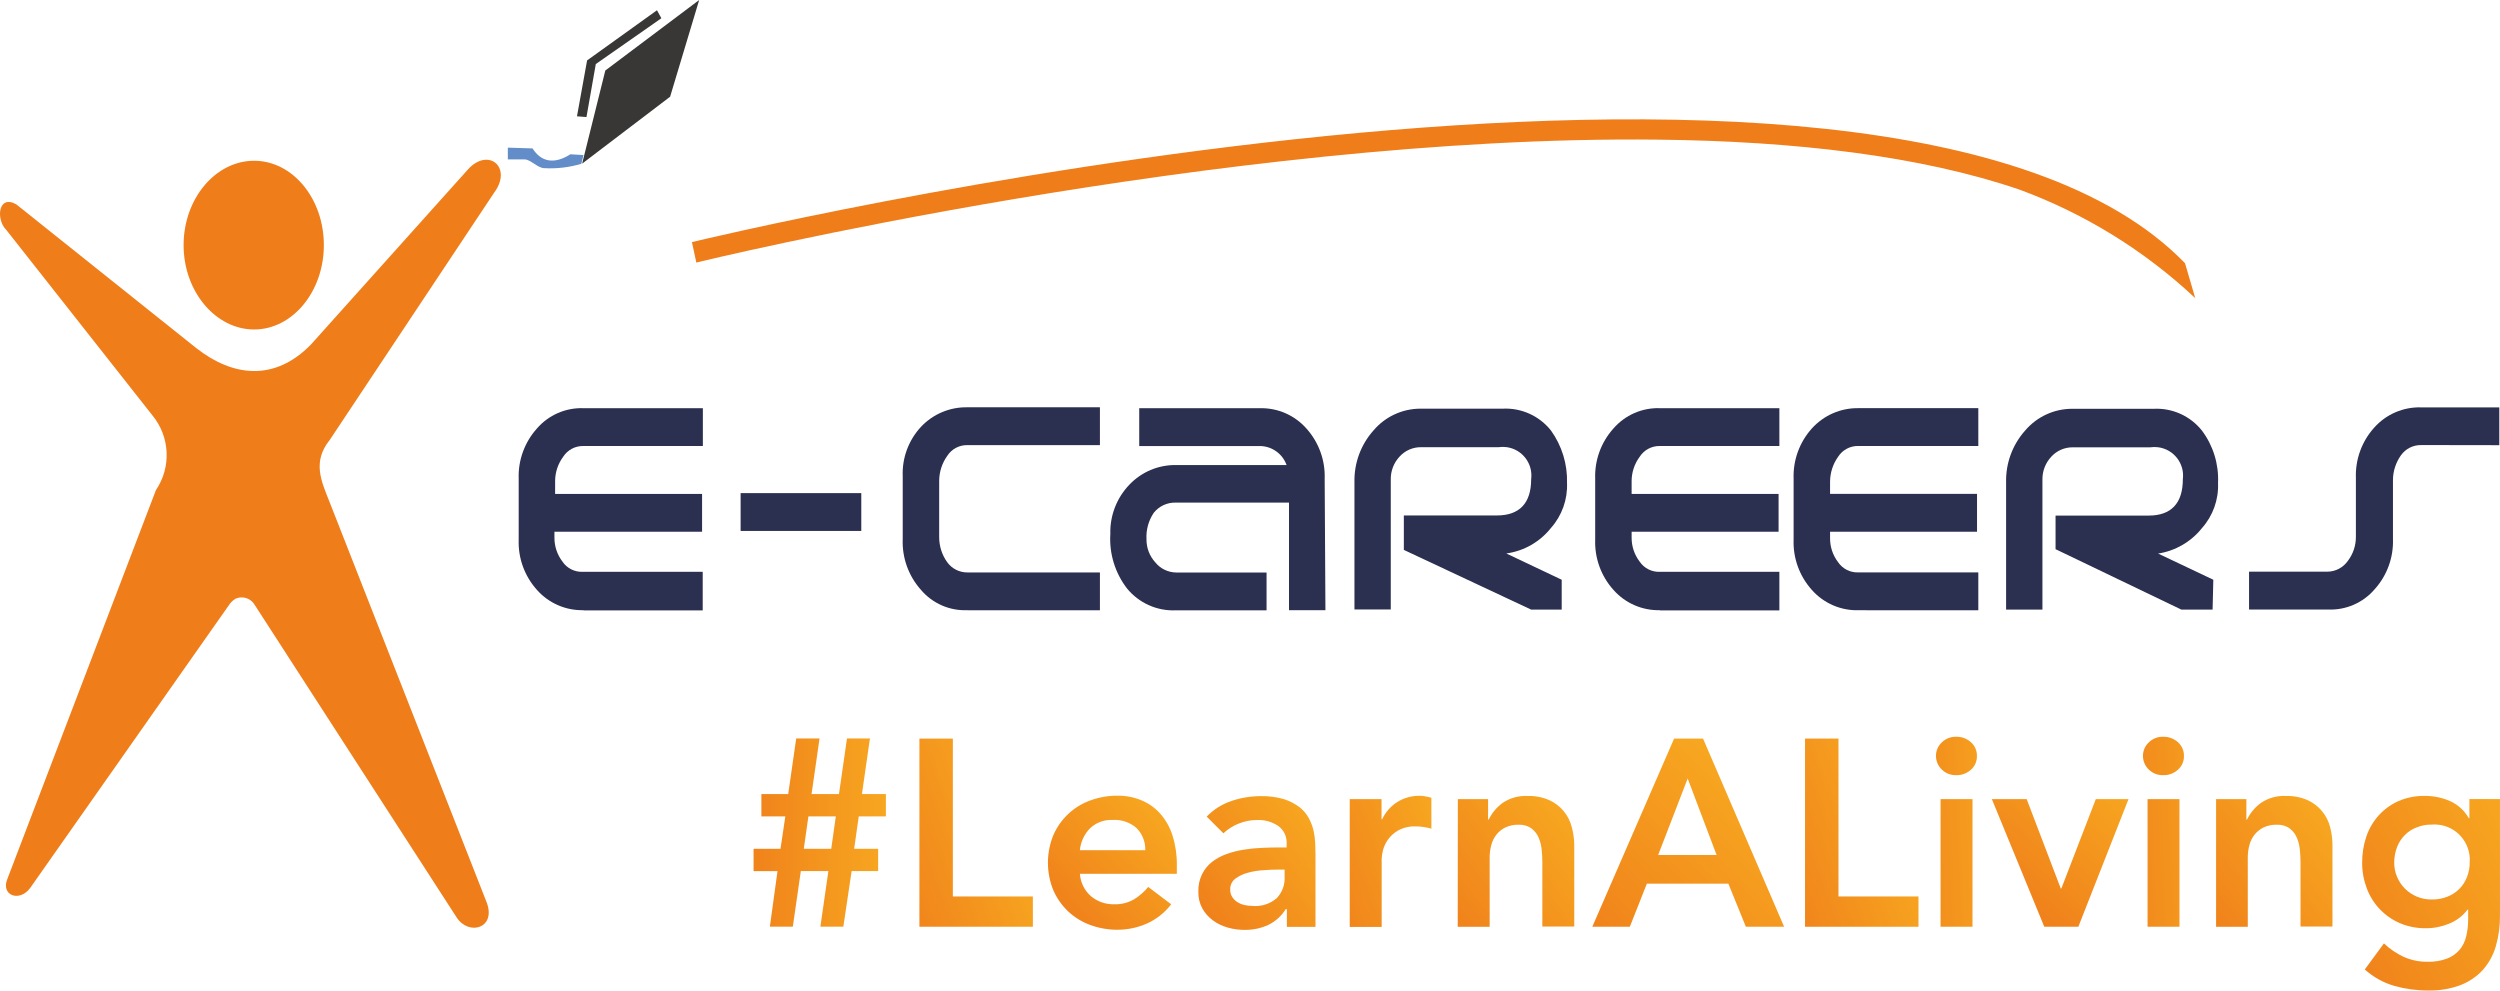 <?xml version="1.0" encoding="utf-8"?>
<!-- Generator: Adobe Illustrator 28.2.0, SVG Export Plug-In . SVG Version: 6.00 Build 0)  -->
<svg version="1.1" id="Layer_1" xmlns="http://www.w3.org/2000/svg" xmlns:xlink="http://www.w3.org/1999/xlink" x="0px" y="0px"
	 viewBox="0 0 990.73 392.54" style="enable-background:new 0 0 990.73 392.54;" xml:space="preserve">
<style type="text/css">
	.st0{fill:url(#Path_2_00000062160991584212151730000008292058880911115140_);}
	.st1{fill:url(#Path_3_00000080915304106039155880000014501144394161768334_);}
	.st2{fill:url(#Path_4_00000082368688569608332350000003998234363285634485_);}
	.st3{fill:url(#Path_5_00000052093263460444055410000014479697228744979357_);}
	.st4{fill:url(#Path_6_00000078765079236605201140000004425780179387001228_);}
	.st5{fill:url(#Path_7_00000104694510880958712330000009257700662220708496_);}
	.st6{fill:url(#Path_8_00000108289727208474991950000016321795365631477132_);}
	.st7{fill:url(#Path_9_00000127045822232862552380000002123028551299054010_);}
	.st8{fill:url(#Path_10_00000140004188884598311440000005180428648443364743_);}
	.st9{fill:url(#Path_11_00000130616401390593477670000009853776552279477946_);}
	.st10{fill:url(#Path_12_00000124852614863563982600000009567509792745333660_);}
	.st11{fill:url(#Path_13_00000107578083735229170440000013702778051282115770_);}
	.st12{fill:url(#Path_14_00000024700357038170810200000016659492861635094677_);}
	.st13{fill:#EF7D1A;}
	.st14{fill:#383736;}
	.st15{fill:#638DC9;}
	.st16{fill:#2B2F50;}
</style>
<g>
	<g id="Group_7">
		
			<linearGradient id="Path_2_00000049194709248921290390000004582848854161226632_" gradientUnits="userSpaceOnUse" x1="120.369" y1="-558.784" x2="129.474" y2="-558.784" gradientTransform="matrix(5.76 0 0 8.2 -395.635 4911.977)">
			<stop  offset="0" style="stop-color:#F0821B"/>
			<stop  offset="1" style="stop-color:#F7A620"/>
		</linearGradient>
		<path id="Path_2" style="fill:url(#Path_2_00000049194709248921290390000004582848854161226632_);" d="M308.12,345.22h-9.49v-8.86
			h10.68l1.91-12.84h-9.49v-8.84h10.63l3.17-22.03h9.25l-3.17,22.03h10.87l3.17-22.03h9.1l-3.17,22.03h9.49v8.84h-10.75l-1.82,12.84
			H348v8.84h-10.51l-3.28,22.03h-9.1l3.17-22.03h-10.92l-3.17,22.03h-9.1L308.12,345.22L308.12,345.22z M320.36,323.54l-1.82,12.84
			h10.87l1.82-12.84H320.36z"/>
		
			<linearGradient id="Path_3_00000086684451802772651260000007031754916868958376_" gradientUnits="userSpaceOnUse" x1="135.496" y1="-556.447" x2="144.388" y2="-561.806" gradientTransform="matrix(4.94 0 0 8.19 -313.216 4917.96)">
			<stop  offset="0" style="stop-color:#F0821B"/>
			<stop  offset="1" style="stop-color:#F7A620"/>
		</linearGradient>
		<path id="Path_3" style="fill:url(#Path_3_00000086684451802772651260000007031754916868958376_);" d="M364.36,292.69h13.25v62.57
			h31.71v12.01h-44.96L364.36,292.69L364.36,292.69z"/>
		
			<linearGradient id="Path_4_00000078757559156954400460000004515535396526395786_" gradientUnits="userSpaceOnUse" x1="141.425" y1="-565.386" x2="148.123" y2="-571.833" gradientTransform="matrix(5.61 0 0 5.84 -370.126 3662.979)">
			<stop  offset="0" style="stop-color:#F0821B"/>
			<stop  offset="1" style="stop-color:#F7A620"/>
		</linearGradient>
		<path id="Path_4" style="fill:url(#Path_4_00000078757559156954400460000004515535396526395786_);" d="M427.96,346.35
			c0.24,3.42,1.83,6.59,4.41,8.84c2.55,2.11,5.78,3.24,9.1,3.17c2.78,0.1,5.53-0.58,7.95-1.97c2.13-1.3,4.03-2.96,5.61-4.9l9.1,6.87
			c-2.59,3.39-6,6.06-9.91,7.76c-3.63,1.55-7.53,2.34-11.47,2.33c-3.67,0.01-7.31-0.64-10.75-1.91c-3.24-1.18-6.2-3.01-8.72-5.37
			c-2.48-2.37-4.47-5.21-5.85-8.36c-2.86-7-2.86-14.85,0-21.84c2.76-6.38,8.02-11.35,14.56-13.73c3.44-1.28,7.08-1.93,10.75-1.91
			c3.29-0.06,6.57,0.55,9.61,1.82c2.86,1.18,5.41,3,7.46,5.31c2.19,2.5,3.83,5.43,4.83,8.6c1.2,3.8,1.78,7.77,1.73,11.76v3.47
			h-38.45L427.96,346.35L427.96,346.35z M453.87,336.93c0.09-3.28-1.16-6.45-3.47-8.78c-2.58-2.26-5.95-3.42-9.38-3.22
			c-3.33-0.18-6.58,1.01-9.02,3.28c-2.31,2.36-3.74,5.43-4.06,8.72L453.87,336.93L453.87,336.93z"/>
		
			<linearGradient id="Path_5_00000158015921101952533460000018049859107649569690_" gradientUnits="userSpaceOnUse" x1="156.312" y1="-564.801" x2="164.114" y2="-571.617" gradientTransform="matrix(5.1 0 0 5.83 -315.971 3656.742)">
			<stop  offset="0" style="stop-color:#F0821B"/>
			<stop  offset="1" style="stop-color:#F7A620"/>
		</linearGradient>
		<path id="Path_5" style="fill:url(#Path_5_00000158015921101952533460000018049859107649569690_);" d="M509.87,360.27h-0.34
			c-1.66,2.71-4.06,4.89-6.93,6.27c-2.9,1.33-6.06,2-9.25,1.96c-2.3,0.03-4.59-0.28-6.8-0.91c-2.13-0.59-4.13-1.56-5.92-2.87
			c-1.71-1.26-3.13-2.87-4.17-4.72c-1.08-2.03-1.62-4.32-1.56-6.62c-0.08-2.41,0.43-4.82,1.49-6.99c0.94-1.88,2.28-3.53,3.94-4.83
			c1.73-1.34,3.67-2.38,5.73-3.1c2.2-0.8,4.48-1.38,6.8-1.73c2.35-0.39,4.73-0.63,7.11-0.72c2.38-0.12,4.66-0.17,6.75-0.17h3.16
			v-1.38c0.2-2.78-1.04-5.46-3.28-7.11c-2.44-1.66-5.35-2.5-8.3-2.39c-2.56-0.02-5.1,0.47-7.46,1.44c-2.23,0.89-4.27,2.19-6.02,3.83
			l-6.62-6.62c2.73-2.83,6.12-4.96,9.85-6.2c3.75-1.27,7.69-1.91,11.64-1.91c3.08-0.06,6.15,0.34,9.1,1.19
			c2.19,0.69,4.24,1.74,6.09,3.1c1.53,1.18,2.81,2.66,3.76,4.36c0.85,1.59,1.49,3.27,1.91,5.01c0.36,1.61,0.58,3.25,0.65,4.9
			c0.06,1.55,0.12,2.99,0.12,4.17v29.08h-11.34v-6.99L509.87,360.27L509.87,360.27z M509.15,344.62h-2.63
			c-1.73,0-3.7,0.05-5.92,0.24c-2.08,0.12-4.14,0.45-6.15,1.02c-1.77,0.46-3.43,1.25-4.9,2.33c-1.32,1-2.08,2.58-2.03,4.24
			c-0.05,1.05,0.22,2.09,0.78,2.99c0.52,0.82,1.21,1.51,2.03,2.03c0.88,0.57,1.85,0.97,2.87,1.19c1.04,0.23,2.1,0.36,3.17,0.36
			c3.49,0.31,6.96-0.81,9.61-3.1c2.16-2.28,3.28-5.35,3.1-8.48v-2.8L509.15,344.62L509.15,344.62z"/>
		
			<linearGradient id="Path_6_00000029742709412749258020000015707641007988754341_" gradientUnits="userSpaceOnUse" x1="195.727" y1="-566.893" x2="207.43" y2="-574.205" gradientTransform="matrix(3.56 0 0 5.71 -171.321 3594.71)">
			<stop  offset="0" style="stop-color:#F0821B"/>
			<stop  offset="1" style="stop-color:#F7A620"/>
		</linearGradient>
		<path id="Path_6" style="fill:url(#Path_6_00000029742709412749258020000015707641007988754341_);" d="M534.83,316.69h12.66v8
			h0.24c1.3-2.82,3.39-5.21,6.02-6.87c2.69-1.66,5.8-2.51,8.96-2.45c0.76-0.01,1.52,0.07,2.27,0.24c0.76,0.13,1.52,0.31,2.27,0.54
			v12.24c-1.01-0.3-2.05-0.52-3.1-0.65c-0.99-0.16-1.98-0.24-2.99-0.24c-2.47-0.11-4.93,0.44-7.11,1.61
			c-1.64,0.93-3.04,2.22-4.12,3.76c-0.88,1.29-1.53,2.72-1.91,4.24c-0.25,1.04-0.41,2.1-0.47,3.17v27.05h-12.66v-50.63
			L534.83,316.69L534.83,316.69z"/>
		
			<linearGradient id="Path_7_00000023962605594385808960000015442635793777955755_" gradientUnits="userSpaceOnUse" x1="172.645" y1="-566.37" x2="181.292" y2="-574.066" gradientTransform="matrix(5.08 0 0 5.7 -300.629 3594.574)">
			<stop  offset="0" style="stop-color:#F0821B"/>
			<stop  offset="1" style="stop-color:#F7A620"/>
		</linearGradient>
		<path id="Path_7" style="fill:url(#Path_7_00000023962605594385808960000015442635793777955755_);" d="M577.7,316.69h12.01v8.12
			h0.24c1.27-2.6,3.14-4.85,5.46-6.57c2.94-2.01,6.45-2.99,10.01-2.8c2.95-0.09,5.89,0.48,8.59,1.67c4.45,2.03,7.74,5.99,8.9,10.75
			c0.65,2.43,0.97,4.94,0.96,7.46v31.85h-12.65v-25.53c0-1.56-0.08-3.11-0.24-4.66c-0.13-1.66-0.51-3.29-1.14-4.83
			c-0.59-1.48-1.56-2.77-2.81-3.76c-1.48-1.1-3.29-1.64-5.13-1.56c-1.83-0.06-3.65,0.31-5.31,1.07c-1.39,0.68-2.61,1.66-3.57,2.87
			c-0.96,1.22-1.65,2.62-2.03,4.12c-0.43,1.57-0.65,3.2-0.65,4.83v27.57h-12.65l0.05-50.62L577.7,316.69z"/>
		
			<linearGradient id="Path_8_00000058563277319698503380000004602067327427486340_" gradientUnits="userSpaceOnUse" x1="147.064" y1="-554.402" x2="154.155" y2="-561.626" gradientTransform="matrix(8.35 0 0 8.19 -590.225 4917.96)">
			<stop  offset="0" style="stop-color:#F0821B"/>
			<stop  offset="1" style="stop-color:#F7A620"/>
		</linearGradient>
		<path id="Path_8" style="fill:url(#Path_8_00000058563277319698503380000004602067327427486340_);" d="M663.44,292.69h11.46
			l32.13,74.57h-15.16l-6.93-17.07h-32.3l-6.75,17.07h-14.87L663.44,292.69z M680.28,338.84l-11.47-30.33l-11.7,30.33H680.28z"/>
		
			<linearGradient id="Path_9_00000075855143591917951740000014167963196061295504_" gradientUnits="userSpaceOnUse" x1="198.74" y1="-556.447" x2="207.632" y2="-561.806" gradientTransform="matrix(4.94 0 0 8.19 -274.687 4917.96)">
			<stop  offset="0" style="stop-color:#F0821B"/>
			<stop  offset="1" style="stop-color:#F7A620"/>
		</linearGradient>
		<path id="Path_9" style="fill:url(#Path_9_00000075855143591917951740000014167963196061295504_);" d="M715.32,292.69h13.26v62.57
			h31.7v12.01h-44.96L715.32,292.69L715.32,292.69z"/>
		
			<linearGradient id="Path_10_00000168796968481759946160000014885746460864094133_" gradientUnits="userSpaceOnUse" x1="415.511" y1="-556.827" x2="439.383" y2="-561.976" gradientTransform="matrix(1.78 0 0 8.27 11.998 4959.734)">
			<stop  offset="0" style="stop-color:#F0821B"/>
			<stop  offset="1" style="stop-color:#F7A620"/>
		</linearGradient>
		<path id="Path_10" style="fill:url(#Path_10_00000168796968481759946160000014885746460864094133_);" d="M767.21,299.55
			c-0.01-2.01,0.81-3.93,2.27-5.31c1.52-1.51,3.59-2.33,5.73-2.27c2.15-0.06,4.24,0.71,5.85,2.15c1.56,1.38,2.43,3.38,2.38,5.46
			c0.06,2.08-0.82,4.09-2.38,5.46c-1.6,1.45-3.7,2.22-5.85,2.15c-2.14,0.06-4.22-0.75-5.73-2.27c-1.46-1.41-2.27-3.35-2.27-5.37
			V299.55z M769.03,316.69h12.66v50.57h-12.66V316.69z"/>
		
			<linearGradient id="Path_11_00000012460076423833711300000017633478310369565589_" gradientUnits="userSpaceOnUse" x1="193.869" y1="-568.708" x2="200.925" y2="-576.253" gradientTransform="matrix(5.95 0 0 5.56 -356.5 3513.449)">
			<stop  offset="0" style="stop-color:#F0821B"/>
			<stop  offset="1" style="stop-color:#F7A620"/>
		</linearGradient>
		<path id="Path_11" style="fill:url(#Path_11_00000012460076423833711300000017633478310369565589_);" d="M789.36,316.69h13.8
			l13.5,35.41h0.24l13.65-35.41h12.96l-19.88,50.57h-13.5L789.36,316.69L789.36,316.69z"/>
		
			<linearGradient id="Path_12_00000183231621070965081010000007023445039560074163_" gradientUnits="userSpaceOnUse" x1="454.536" y1="-557.463" x2="478.407" y2="-562.612" gradientTransform="matrix(1.79 0 0 8.27 25.081 4959.815)">
			<stop  offset="0" style="stop-color:#F0821B"/>
			<stop  offset="1" style="stop-color:#F7A620"/>
		</linearGradient>
		<path id="Path_12" style="fill:url(#Path_12_00000183231621070965081010000007023445039560074163_);" d="M849.24,299.55
			c-0.01-2.01,0.81-3.93,2.27-5.31c1.52-1.52,3.59-2.33,5.73-2.27c2.15-0.06,4.24,0.71,5.85,2.15c1.56,1.38,2.44,3.38,2.39,5.46
			c0.06,2.09-0.82,4.09-2.39,5.46c-1.6,1.45-3.7,2.22-5.85,2.15c-2.14,0.07-4.22-0.75-5.73-2.27c-1.46-1.41-2.27-3.35-2.27-5.37
			V299.55z M851.06,316.69h12.65v50.57h-12.65V316.69z"/>
		
			<linearGradient id="Path_13_00000139986127653464185880000005225588639218108095_" gradientUnits="userSpaceOnUse" x1="225.655" y1="-566.355" x2="234.308" y2="-574.052" gradientTransform="matrix(5.07 0 0 5.7 -267.302 3594.654)">
			<stop  offset="0" style="stop-color:#F0821B"/>
			<stop  offset="1" style="stop-color:#F7A620"/>
		</linearGradient>
		<path id="Path_13" style="fill:url(#Path_13_00000139986127653464185880000005225588639218108095_);" d="M878.21,316.69h12.01
			v8.12h0.24c1.27-2.6,3.14-4.85,5.46-6.57c2.94-2.01,6.45-2.99,10.01-2.8c2.96-0.09,5.9,0.48,8.6,1.67
			c4.45,2.03,7.73,5.99,8.9,10.75c0.64,2.44,0.94,4.94,0.91,7.46v31.85h-12.66v-25.53c0-1.56-0.08-3.11-0.24-4.66
			c-0.13-1.66-0.51-3.29-1.14-4.83c-0.59-1.48-1.56-2.77-2.81-3.76c-1.48-1.1-3.29-1.64-5.13-1.56c-1.83-0.06-3.65,0.31-5.31,1.07
			c-1.39,0.68-2.61,1.66-3.59,2.87c-0.96,1.22-1.64,2.62-2.03,4.12c-0.43,1.57-0.65,3.2-0.65,4.83v27.57h-12.56v-50.62
			L878.21,316.69z"/>
		
			<linearGradient id="Path_14_00000165195539231864293780000008161242038001692554_" gradientUnits="userSpaceOnUse" x1="213.318" y1="-553.209" x2="223.417" y2="-560.369" gradientTransform="matrix(6 0 0 8.47 -346.432 5069.28)">
			<stop  offset="0" style="stop-color:#F0821B"/>
			<stop  offset="1" style="stop-color:#F7A620"/>
		</linearGradient>
		<path id="Path_14" style="fill:url(#Path_14_00000165195539231864293780000008161242038001692554_);" d="M990.72,316.69v46.03
			c0.06,4.18-0.51,8.34-1.67,12.36c-1.01,3.48-2.79,6.68-5.2,9.38c-2.47,2.65-5.51,4.69-8.89,5.97c-4.08,1.5-8.4,2.21-12.74,2.09
			c-4.52,0.02-9.02-0.6-13.37-1.82c-4.34-1.25-8.35-3.48-11.7-6.51l7.58-10.33c2.32,2.2,4.99,4.01,7.88,5.37
			c2.99,1.31,6.23,1.96,9.49,1.91c2.61,0.07,5.2-0.36,7.64-1.25c1.91-0.74,3.61-1.93,4.96-3.47c1.27-1.55,2.17-3.36,2.63-5.31
			c0.55-2.27,0.8-4.59,0.78-6.93v-3.7h-0.24c-1.87,2.48-4.39,4.4-7.28,5.55c-2.93,1.21-6.08,1.84-9.25,1.82
			c-3.55,0.05-7.07-0.64-10.33-2.03c-6.06-2.62-10.79-7.6-13.08-13.8c-1.22-3.22-1.84-6.65-1.82-10.09
			c-0.04-3.55,0.52-7.08,1.67-10.45c1.05-3.12,2.73-5.98,4.95-8.42c2.19-2.4,4.85-4.31,7.82-5.62c3.3-1.41,6.87-2.1,10.45-2.03
			c3.45-0.01,6.86,0.7,10.01,2.09c3.1,1.41,5.68,3.77,7.35,6.75h0.24v-7.58h12.07l0.06,0.02L990.72,316.69z M963.74,326.78
			c-2.09-0.04-4.16,0.34-6.09,1.14c-1.76,0.65-3.35,1.69-4.66,3.04c-1.34,1.34-2.38,2.94-3.05,4.72c-0.75,1.96-1.14,4.05-1.13,6.15
			c-0.03,1.95,0.36,3.88,1.13,5.67c1.47,3.54,4.29,6.35,7.83,7.82c1.87,0.78,3.88,1.17,5.91,1.14c2.15,0.04,4.28-0.34,6.27-1.14
			c1.77-0.7,3.38-1.76,4.71-3.1c1.31-1.33,2.32-2.92,2.99-4.66c0.73-1.88,1.1-3.89,1.08-5.91c0.51-7.7-5.31-14.37-13.01-14.88
			c-0.66-0.05-1.32-0.04-1.97,0.01L963.74,326.78L963.74,326.78z"/>
	</g>
	<path id="Path_15" class="st13" d="M6.42,80.96l71.47,57.08c14.39,11.22,30.87,13.25,45.26-1.43l62.28-69.44
		c8.06-8.96,17.85-0.84,10.39,9.19l-65.14,97.98c-6.93,8.65-3.47,16.12,0,24.78l62.22,158.58c3.76,10.09-6.93,13.25-11.83,6.03
		l-80.09-123.95c-1.49-2.65-4.73-3.75-7.53-2.57c-0.9,0.52-1.69,1.21-2.33,2.03L11.94,351.92c-4.3,5.79-11.83,2.87-8.96-3.76
		l58.81-153.92c6.17-9.11,5.59-21.2-1.43-29.68L2.45,91.06C-1.64,87.05-0.8,76.96,6.42,80.96L6.42,80.96z"/>
	<path id="Path_16" class="st13" d="M100.7,63.71c15.28,0,27.64,14.99,27.64,33.43s-12.43,33.43-27.64,33.43
		s-27.94-14.99-27.94-33.43S85.42,63.71,100.7,63.71L100.7,63.71z"/>
	<path id="Path_17" class="st14" d="M239.88,27.94L277.08,0l-11.52,38.33l-34.86,26.51L239.88,27.94L239.88,27.94z"/>
	<path id="Path_18" class="st14" d="M260.36,4.06l1.73,3.17l-25.98,18.15l-3.7,21.01l-3.76-0.3l4.01-22.15L260.36,4.06L260.36,4.06z
		"/>
	<path id="Path_19" class="st15" d="M201.25,58.51l9.79,0.3c3.47,5.46,8.65,6.37,14.99,2.33l5.2,0.3l-0.84,3.47
		c-4.76,1.42-9.73,2.01-14.69,1.73c-2.57,0-5.46-3.47-7.76-3.47h-6.69V58.51L201.25,58.51z"/>
	<path id="Path_20" class="st13" d="M274.21,95.94c1.43-0.3,472.39-114.67,591.69,8.36l4.06,13.85
		c-20.05-18.8-43.66-33.4-69.44-42.93c-39.47-13.55-89.61-19.28-143.24-19.88c-172.61-2.03-380.42,48.42-381.33,48.72L274.21,95.94
		L274.21,95.94z"/>
	<path id="Path_21" class="st16" d="M231.22,241.81c-7.04,0.17-13.8-2.78-18.45-8.06c-4.89-5.45-7.48-12.57-7.22-19.88v-24.17
		c-0.26-7.31,2.34-14.44,7.22-19.88c4.61-5.34,11.39-8.3,18.45-8.06h47.32v14.99h-47.32c-3.25-0.08-6.31,1.55-8.06,4.3
		c-2.03,2.75-3.14,6.08-3.17,9.49v5.2h58.24v14.99h-58.51v2.33c-0.02,3.43,1.09,6.76,3.17,9.49c1.8,2.67,4.85,4.2,8.06,4.06h47.53
		v15.29h-47.22L231.22,241.81L231.22,241.81z"/>
	<path id="Path_22" class="st16" d="M383.41,241.81c-7.07,0.31-13.88-2.66-18.45-8.06c-4.94-5.53-7.53-12.77-7.22-20.17v-24.82
		c-0.3-7.23,2.3-14.29,7.22-19.59c4.77-5.09,11.48-7.91,18.45-7.76h52.48v14.99h-52.48c-3.25-0.08-6.31,1.55-8.05,4.3
		c-2.04,2.86-3.14,6.28-3.17,9.79V213c0.02,3.51,1.13,6.93,3.17,9.79c1.87,2.58,4.87,4.1,8.05,4.06h52.48v14.99h-52.48V241.81
		L383.41,241.81z"/>
	<path id="Path_23" class="st16" d="M525.21,241.81h-14.39v-42.63h-44.96c-3.36-0.08-6.56,1.43-8.65,4.06
		c-2.05,3.06-3.06,6.71-2.87,10.39c-0.05,3.39,1.18,6.68,3.46,9.19c2.03,2.54,5.1,4.03,8.36,4.06h35.77v14.99h-36.01
		c-7.43,0.31-14.57-2.9-19.28-8.65c-4.75-6.16-7.11-13.85-6.62-21.62c-0.2-7.27,2.52-14.31,7.57-19.55
		c4.8-5.04,11.49-7.85,18.45-7.76h43.82c-1.57-4.41-5.7-7.41-10.38-7.53h-48.01v-14.99h47.82c7.04-0.18,13.8,2.78,18.45,8.06
		c4.89,5.45,7.48,12.57,7.22,19.88l0.3,52.12L525.21,241.81L525.21,241.81z"/>
	<path id="Path_24" class="st16" d="M596.98,219.36l21.91,10.39v11.83h-12.11l-50.45-23.66v-13.65h36.9
		c8.96,0,13.56-4.9,13.56-14.39c0.79-6.22-3.6-11.9-9.82-12.69c-1.04-0.13-2.1-0.12-3.14,0.03h-30.57
		c-3.29-0.06-6.45,1.31-8.65,3.76c-2.26,2.43-3.5,5.64-3.46,8.96v51.59h-14.39v-50.45c-0.17-7.53,2.51-14.85,7.53-20.48
		c4.66-5.51,11.53-8.68,18.75-8.65h32.54c7.37-0.35,14.46,2.87,19.05,8.65c4.34,6.04,6.58,13.34,6.37,20.78
		c0.27,6.55-2.01,12.95-6.37,17.85c-4.36,5.5-10.66,9.12-17.62,10.09L596.98,219.36L596.98,219.36z"/>
	<path id="Path_25" class="st16" d="M657.83,241.81c-7.04,0.18-13.8-2.78-18.45-8.06c-4.89-5.45-7.47-12.57-7.22-19.88v-24.17
		c-0.26-7.31,2.33-14.44,7.22-19.88c4.62-5.34,11.4-8.3,18.45-8.06h47.32v14.99h-47.32c-3.25-0.08-6.31,1.55-8.06,4.3
		c-2.03,2.75-3.14,6.08-3.17,9.49v5.2h58.24v14.99H646.6v2.33c-0.02,3.43,1.09,6.76,3.17,9.49c1.8,2.67,4.85,4.2,8.06,4.06h47.32
		v15.29h-47.32V241.81L657.83,241.81z"/>
	<path id="Path_26" class="st16" d="M736.46,241.83c-7.04,0.17-13.8-2.78-18.45-8.06c-4.89-5.45-7.48-12.57-7.22-19.88v-24.2
		c-0.26-7.31,2.33-14.44,7.22-19.88c4.7-5.22,11.42-8.16,18.45-8.06h47.53v14.99h-47.53c-3.25-0.08-6.31,1.55-8.05,4.3
		c-2.04,2.86-3.14,6.28-3.17,9.79v4.9h58.24v14.99h-58.24v2.57c-0.02,3.43,1.09,6.76,3.17,9.49c1.79,2.66,4.85,4.2,8.05,4.06h47.53
		v15.01L736.46,241.83L736.46,241.83z"/>
	<path id="Path_27" class="st16" d="M855.21,219.36l21.91,10.39l-0.29,11.83h-12.38l-49.85-23.95v-13.31h36.89
		c8.96,0,13.55-4.9,13.55-14.39c0.8-6.21-3.59-11.89-9.8-12.69c-1.05-0.13-2.1-0.12-3.15,0.03h-30.57
		c-3.29-0.06-6.45,1.31-8.65,3.76c-2.26,2.43-3.51,5.63-3.47,8.96v51.59H795v-50.45c-0.17-7.53,2.51-14.85,7.52-20.48
		c4.67-5.51,11.53-8.68,18.75-8.65h32.3c7.37-0.35,14.46,2.87,19.05,8.65c4.47,5.98,6.72,13.32,6.37,20.78
		c0.28,6.55-2.01,12.95-6.37,17.85c-4.32,5.42-10.52,9.03-17.38,10.09l-0.03-0.01L855.21,219.36z"/>
	<path id="Path_28" class="st16" d="M959.53,176.38c-3.2-0.07-6.22,1.45-8.06,4.06c-2.03,2.86-3.14,6.28-3.16,9.79v23.37
		c0.26,7.31-2.33,14.44-7.22,19.88c-4.65,5.46-11.59,8.44-18.75,8.06h-31.06v-14.99h31.11c3.22-0.05,6.22-1.65,8.06-4.3
		c2.08-2.73,3.18-6.06,3.17-9.49v-23.38c-0.26-7.31,2.33-14.44,7.22-19.88c4.73-5.35,11.61-8.3,18.75-8.06h30.86v14.98l-30.92-0.05
		V176.38z"/>
	<path id="Path_29" class="st16" d="M293.5,195.42h47.82v14.99H293.5V195.42z"/>
</g>
</svg>
